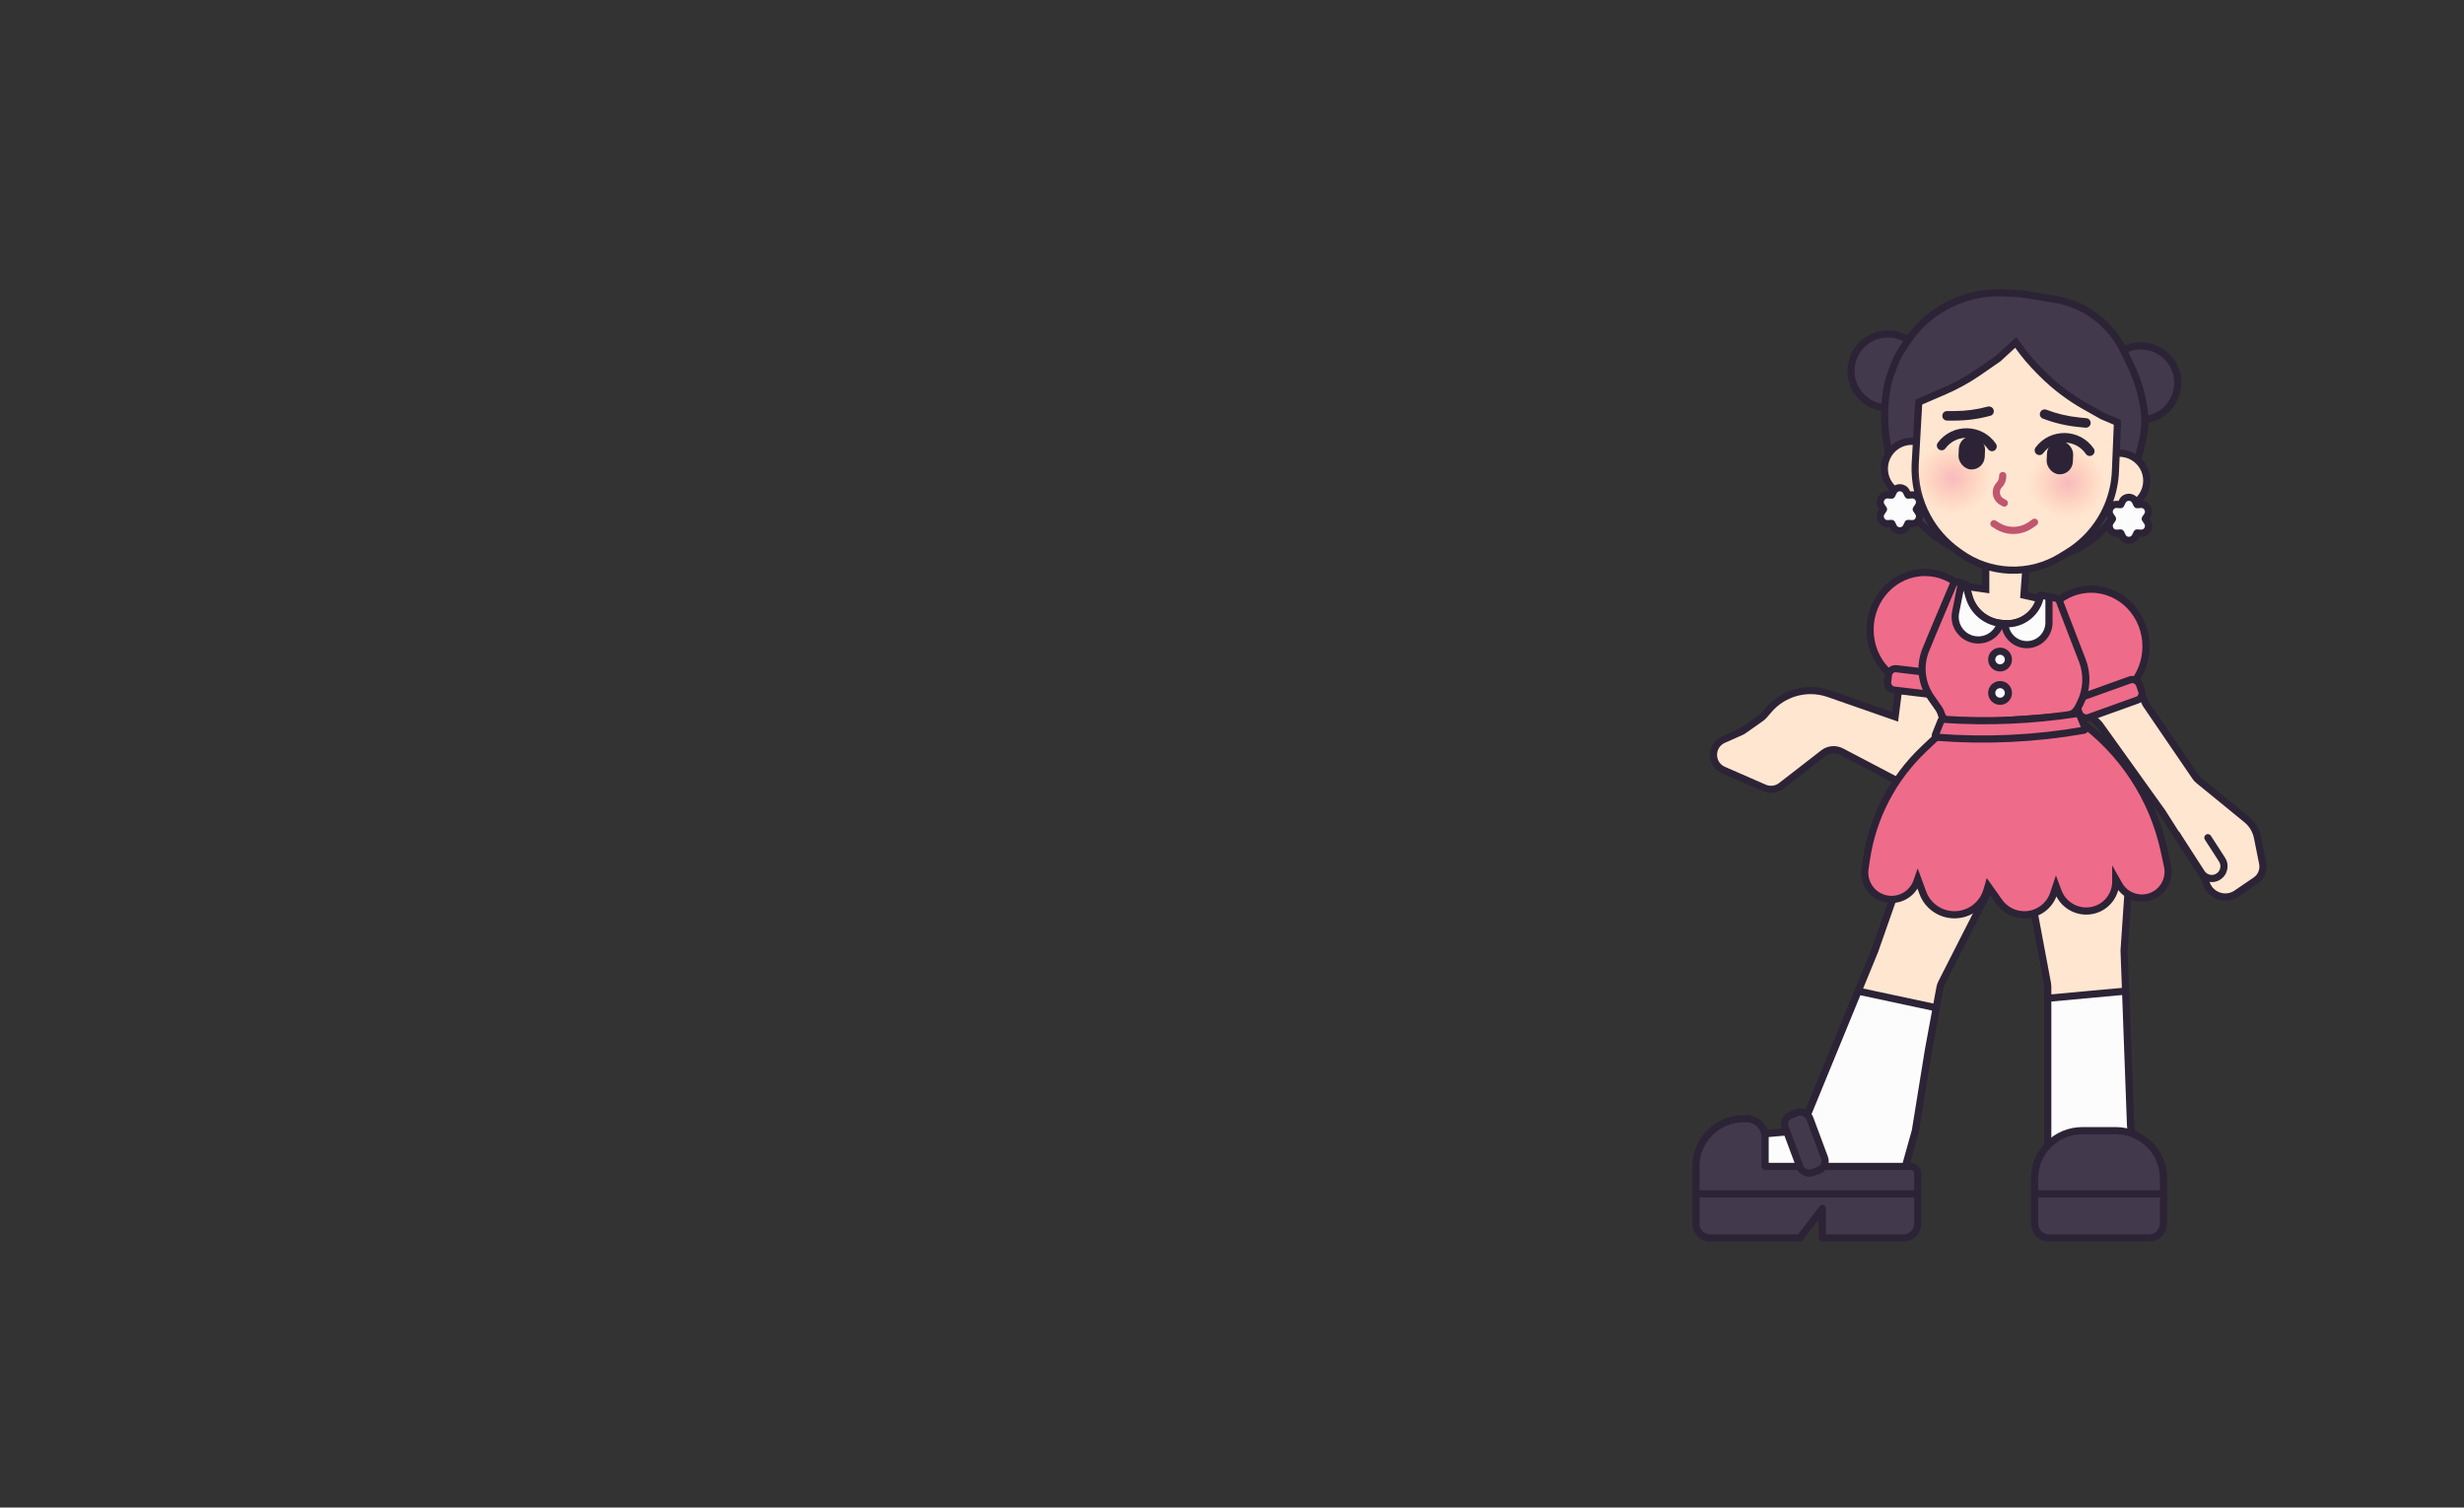 <svg width="1033" height="632" viewBox="0 0 1033 632" fill="none" xmlns="http://www.w3.org/2000/svg">
<rect x="0" y="0" width="1033" height="632" fill="#333333" stroke="none"/>
<mask id="mask0_280_2268" style="mask-type:alpha" maskUnits="userSpaceOnUse" x="0" y="0" width="1032" height="632">
<path d="M31.613 17.243C32.11 7.58 40.09 0 49.766 0H1013.36C1023.77 0 1032.05 8.718 1031.52 19.11L1000.89 614.757C1000.39 624.42 992.41 632 982.734 632H19.135C8.73 632 0.448 623.282 0.983 612.89L31.613 17.243Z" fill="#FF0000"/>
</mask>
<g mask="url(#mask0_280_2268)">
<circle cx="791.5" cy="155.5" r="15.5" fill="#42394D" stroke="#2C2336" stroke-width="3" stroke-linecap="round"/>
<circle cx="897.5" cy="160.5" r="15.5" fill="#42394D" stroke="#2C2336" stroke-width="3" stroke-linecap="round"/>
<path d="M797.291 146.632L799.463 143.352C805.381 134.414 814.236 127.826 824.497 124.726C829.418 123.239 834.553 122.588 839.69 122.801L846.918 123.1L861.271 125.414C865.591 126.11 869.764 127.524 873.617 129.597C880.967 133.55 886.866 139.744 890.456 147.278L893.505 153.677C896.364 159.677 898.222 166.105 899.005 172.705C899.449 176.457 899.238 180.258 898.381 183.937L897.455 187.909C896.82 190.633 895.981 193.305 894.946 195.903L889.316 210.032C887.353 214.957 884.384 219.417 880.598 223.127C873.485 230.096 863.923 234 853.964 234L838.932 234C833.357 234 827.829 232.99 822.615 231.019C812.339 227.134 803.787 219.711 798.495 210.085L797.732 208.698C794.933 203.604 793.034 198.065 792.121 192.325L790.958 185.009C789.664 176.873 789.848 168.571 791.501 160.5C793.08 155.765 794.536 150.795 797.291 146.632Z" fill="#42394D" stroke="#2C2336" stroke-width="3" stroke-linecap="round"/>
<path d="M805.11 251.981L807.614 249.277C810.621 246.029 815.174 244.704 819.455 245.83C820.923 246.217 821.897 247.608 821.757 249.121L817 300.5V326.412C817 327.726 816.381 328.964 815.329 329.753C811.463 332.653 806.273 333.07 801.993 330.826L771.985 315.09C769.557 313.817 766.61 314.078 764.444 315.757L746.783 329.454C744.759 331.023 742.04 331.362 739.692 330.338L722.563 322.858C716.984 320.423 716.958 312.519 722.521 310.046L729.87 306.78C730.289 306.594 730.689 306.367 731.064 306.102L738.299 300.994C738.765 300.666 739.188 300.282 739.56 299.851L741.585 297.507C745.976 292.423 752.362 289.5 759.08 289.5C761.675 289.5 764.251 289.937 766.701 290.792L794.5 300.5L799.046 264.961C799.666 260.108 801.786 255.571 805.11 251.981Z" fill="#FFE6D1" stroke="#2C2336" stroke-width="3" stroke-linecap="round"/>
<path d="M880.478 260.707L878.33 258.934C871.514 253.312 862.38 251.251 853.798 253.349C849.359 254.434 847.092 259.422 849.242 263.454L860.464 284.495C860.819 285.161 861.279 285.764 861.826 286.283L879.513 303.039C879.837 303.346 880.131 303.682 880.39 304.045L906.5 340.5L913.5 351.5L923.928 367.616C924.306 368.201 924.58 368.847 924.737 369.526C926.066 375.285 932.77 377.907 937.653 374.577L945.67 369.111C947.992 367.528 949.142 364.71 948.591 361.955L946.414 351.072C945.823 348.116 944.223 345.458 941.888 343.551L921.784 327.14C921.264 326.716 920.808 326.218 920.429 325.664L899.897 295.581C899.633 295.195 899.409 294.783 899.227 294.351L891.032 274.89C888.712 269.379 885.091 264.512 880.478 260.707Z" fill="#FFE6D1" stroke="#2C2336" stroke-width="3" stroke-linecap="round"/>
<path d="M832.5 247V236.5C832.5 232.634 835.634 229.5 839.5 229.5H842.455C846.528 229.5 849.74 232.963 849.436 237.024L848.5 249.5L858.513 251.725C860.703 252.212 862.528 253.719 863.419 255.778L872.428 276.592C875.009 282.556 874.822 289.357 871.915 295.169L871.634 295.733C870.346 298.307 870.766 301.407 872.691 303.546L878.5 310L881.422 314.018C887.371 322.197 891.077 331.789 892.174 341.842L893.433 353.386C893.478 353.795 893.486 354.206 893.458 354.616L890.5 398.5L893.189 471.545C893.378 476.693 896.563 481.253 901.33 483.203C903.247 483.988 904.5 485.853 904.5 487.925V490.5C904.5 498.232 898.232 504.5 890.5 504.5H864.166C862.755 504.5 861.377 504.074 860.213 503.277L856.858 500.982C854.278 499.217 853.181 495.956 854.17 492.991L858.141 481.078C858.379 480.364 858.5 479.616 858.5 478.864V413.651C858.5 413.218 858.46 412.786 858.38 412.361L848.636 360.392C848.267 358.425 846.55 357 844.549 357C842.985 357 841.553 357.878 840.844 359.272L813.96 412.096C813.655 412.696 813.438 413.336 813.315 413.997L808.5 440L803 474L795.927 499.379C795.084 502.406 792.326 504.5 789.184 504.5H747.5H725.939C724.999 504.5 724.079 504.232 723.286 503.728L720.992 502.268C713.963 497.794 712.187 488.306 717.123 481.593C719.269 478.674 722.57 476.82 726.18 476.506L750.751 474.369C753.361 474.143 755.625 472.478 756.62 470.055L786 398.5L816.258 312.119C816.74 310.741 816.78 309.246 816.371 307.845L813.823 299.108C813.609 298.374 813.276 297.68 812.838 297.054L809.589 292.413C805.484 286.548 804.649 278.995 807.375 272.375L810 266L816.445 250.078C817.652 247.095 820.738 245.32 823.923 245.775L832.5 247Z" fill="#FFE6D1" stroke="#2C2336" stroke-width="3" stroke-linecap="round"/>
<path d="M726.18 476.506L750.751 474.369C753.361 474.143 755.625 472.478 756.62 470.055L779.02 415.5L811.741 422.5L808.5 440L803 474L795.927 499.379C795.084 502.406 792.326 504.5 789.184 504.5H747.5H725.939C724.999 504.5 724.079 504.232 723.286 503.728L720.992 502.268C713.963 497.794 712.187 488.306 717.123 481.593C719.269 478.674 722.57 476.82 726.18 476.506Z" fill="#FCFCFC"/>
<path d="M854.17 492.991L858.141 481.078C858.379 480.364 858.5 479.616 858.5 478.864V418.5L891.126 415.5L893.189 471.545C893.378 476.693 896.563 481.253 901.33 483.203C903.247 483.988 904.5 485.853 904.5 487.925V490.5C904.5 498.232 898.232 504.5 890.5 504.5H864.166C862.755 504.5 861.377 504.074 860.213 503.277L856.858 500.982C854.278 499.217 853.181 495.956 854.17 492.991Z" fill="#FCFCFC"/>
<path d="M726.18 476.506L750.751 474.369C753.361 474.143 755.625 472.478 756.62 470.055L779.02 415.5L811.741 422.5L808.5 440L803 474L795.927 499.379C795.084 502.406 792.326 504.5 789.184 504.5H747.5H725.939C724.999 504.5 724.079 504.232 723.286 503.728L720.992 502.268C713.963 497.794 712.187 488.306 717.123 481.593C719.269 478.674 722.57 476.82 726.18 476.506Z" stroke="#2C2336" stroke-width="3" stroke-linecap="round"/>
<path d="M854.17 492.991L858.141 481.078C858.379 480.364 858.5 479.616 858.5 478.864V418.5L891.126 415.5L893.189 471.545C893.378 476.693 896.563 481.253 901.33 483.203C903.247 483.988 904.5 485.853 904.5 487.925V490.5C904.5 498.232 898.232 504.5 890.5 504.5H864.166C862.755 504.5 861.377 504.074 860.213 503.277L856.858 500.982C854.278 499.217 853.181 495.956 854.17 492.991Z" stroke="#2C2336" stroke-width="3" stroke-linecap="round"/>
<circle cx="801.5" cy="196.5" r="11.5" fill="#FFE6D1" stroke="#2C2336" stroke-width="3" stroke-linecap="round"/>
<circle cx="888.5" cy="201.5" r="11.5" fill="#FFE6D1" stroke="#2C2336" stroke-width="3" stroke-linecap="round"/>
<path d="M804.966 158.896L805.15 154.475C809.048 143.774 817.368 135.272 827.982 131.142C833.07 129.162 838.513 128.257 843.968 128.482L852.083 128.818C857.73 129.052 863.239 130.631 868.151 133.424C873.814 136.645 878.481 141.362 881.64 147.06L882.631 148.848C886.438 155.715 888.281 163.498 887.956 171.343L887.295 187.324L886.874 197.498C886.503 206.466 883.277 215.081 877.665 222.086C874.652 225.849 871.014 229.066 866.912 231.597L864.006 233.391C857.556 237.37 850.064 239.329 842.493 239.016C835.08 238.709 827.92 236.238 821.896 231.908L820.628 230.997C815.386 227.229 811.069 222.32 808.002 216.64C804.359 209.893 802.604 202.289 802.921 194.629L804.966 158.896Z" fill="#FFE6D1" stroke="#2C2336" stroke-width="3" stroke-linecap="round"/>
<ellipse cx="866.651" cy="202.483" rx="16" ry="15" transform="rotate(2.369 866.651 202.483)" fill="url(#paint0_radial_280_2268)" fill-opacity="0.7"/>
<ellipse cx="818.693" cy="200.5" rx="16" ry="15" transform="rotate(2.369 818.693 200.5)" fill="url(#paint1_radial_280_2268)" fill-opacity="0.7"/>
<path d="M839.614 199.363L839.588 199.997C839.538 201.2 839.06 202.345 838.239 203.227L838.132 203.342C837.566 203.949 837.18 204.701 837.016 205.514V205.514C836.63 207.433 837.531 209.381 839.244 210.327L840.281 210.901" stroke="#BF566E" stroke-width="3" stroke-linecap="round"/>
<path d="M835.92 219.561L837.432 220.489C839.492 221.752 841.87 222.401 844.287 222.36V222.36C846.833 222.316 849.307 221.508 851.388 220.041L852.96 218.932" stroke="#BF566E" stroke-width="3" stroke-linecap="round"/>
<path d="M815.21 163.91L798.898 170.945L793.902 170.738L797.062 154.836L819.556 131.245L841.338 124.871L858.74 127.592L872.064 132.147L881.245 140.033L892.882 161.157L893.622 179.578L881.327 174.354L874.057 170.248C867.524 166.557 861.521 161.998 856.213 156.695L855.018 155.501C851.862 152.347 848.964 148.944 846.355 145.324L845.07 143.541L837.786 150.246L829.675 155.877C825.133 159.029 820.287 161.721 815.21 163.91Z" fill="#42394D"/>
<path d="M873.318 171.554C866.667 167.797 860.556 163.155 855.152 157.756L853.957 156.562C850.744 153.351 847.794 149.886 845.137 146.201L844.841 145.79L838.726 151.419L830.529 157.109C825.905 160.319 820.972 163.059 815.803 165.288L802.904 170.85L803.042 167.524L814.615 162.533C819.601 160.383 824.359 157.74 828.818 154.645L836.845 149.072L845.297 141.292L847.571 144.447C850.133 148.001 852.978 151.343 856.078 154.44L857.273 155.634C862.485 160.842 868.379 165.318 874.794 168.942L881.99 173.007L889.16 176.054L889.028 179.257L880.662 175.702L873.318 171.554Z" fill="#2C2336"/>
<rect x="858.383" y="184.626" width="11" height="14" rx="5.5" transform="rotate(2.369 858.383 184.626)" fill="#2C2336"/>
<rect x="821.436" y="182.598" width="11" height="14" rx="5.5" transform="rotate(2.369 821.436 182.598)" fill="#2C2336"/>
<path d="M835.113 187.162V187.162C830.071 179.825 819.305 179.63 814 186.779V186.779" stroke="#2C2336" stroke-width="4" stroke-linecap="round"/>
<path d="M876.113 189.162V189.162C871.071 181.825 860.305 181.63 855 188.779V188.779" stroke="#2C2336" stroke-width="4" stroke-linecap="round"/>
<path d="M815 267C815 273.901 827.209 277.122 822.74 281.5C818.625 285.531 813.089 288 807 288C794.297 288 784 277.255 784 264C784 250.745 794.297 240 807 240C813.089 240 818.625 242.469 822.74 246.5C827.209 250.878 815 260.099 815 267Z" fill="#EF6B8A"/>
<path d="M815 267C815 260.099 827.209 250.878 822.74 246.5M815 267L822.74 246.5M815 267C815 273.901 827.209 277.122 822.74 281.5M815 267L822.74 281.5M822.74 246.5C818.625 242.469 813.089 240 807 240C794.297 240 784 250.745 784 264C784 277.255 794.297 288 807 288C813.089 288 818.625 285.531 822.74 281.5" stroke="#2C2336" stroke-width="3" stroke-linecap="round"/>
<path d="M876.683 295C889.386 295 899.683 284.255 899.683 271C899.683 257.745 889.386 247 876.683 247C871.187 247 866.14 249.012 862.183 252.369L866.183 275L858 285C862.175 291.056 868.988 295 876.683 295Z" fill="#EF6B8A" stroke="#2C2336" stroke-width="3" stroke-linecap="round"/>
<rect x="792.061" y="280" width="23" height="9" rx="3" transform="rotate(6.764 792.061 280)" fill="#EF6B8A" stroke="#2C2336" stroke-width="3" stroke-linecap="round"/>
<rect x="869.684" y="293.384" width="27.797" height="9" rx="3" transform="rotate(-19.731 869.684 293.384)" fill="#EF6B8A" stroke="#2C2336" stroke-width="3" stroke-linecap="round"/>
<path d="M812.893 297.133L809.589 292.413C805.484 286.548 804.649 278.995 807.375 272.375L810 266L818.78 245.205C819.187 244.242 820.265 243.755 821.255 244.085L823.988 244.996C823.996 244.999 824.001 245.004 824.003 245.012L825.52 250.237C827.314 256.414 832.741 260.839 839.153 261.352L840.404 261.452C847.786 262.043 854.372 256.834 855.498 249.515C855.499 249.507 855.507 249.501 855.514 249.503L861.922 250.784C862.593 250.919 863.149 251.387 863.396 252.026L873.003 276.935C875.231 282.709 874.923 289.155 872.155 294.691L871.279 296.442C870.176 298.648 867.993 300.111 865.533 300.293L820.428 303.618C817.408 303.841 814.644 301.922 813.796 299.016C813.6 298.343 813.295 297.707 812.893 297.133Z" fill="#EF6B8A" stroke="#2C2336" stroke-width="3" stroke-linecap="round"/>
<path fill-rule="evenodd" clip-rule="evenodd" d="M731 468.999C719.954 468.999 711 477.953 711 488.999V512.999C711 516.312 713.686 518.999 717 518.999H754.585L764 506.627V518.999H798C801.314 518.999 804 516.312 804 512.999V491.999C804 490.342 802.657 488.999 801 488.999H766H764H740V476.732C740 472.461 736.538 468.999 732.267 468.999H731Z" fill="#42394D"/>
<path d="M754.585 518.999V520.499C755.053 520.499 755.495 520.28 755.779 519.907L754.585 518.999ZM764 506.627H765.5C765.5 505.983 765.089 505.411 764.479 505.205C763.869 505 763.196 505.206 762.806 505.718L764 506.627ZM764 518.999H762.5C762.5 519.827 763.172 520.499 764 520.499V518.999ZM740 488.999H738.5C738.5 489.827 739.172 490.499 740 490.499V488.999ZM712.5 488.999C712.5 478.781 720.783 470.499 731 470.499V467.499C719.126 467.499 709.5 477.124 709.5 488.999H712.5ZM709.5 488.999V512.999H712.5V488.999H709.5ZM709.5 512.999C709.5 517.141 712.858 520.499 717 520.499V517.499C714.515 517.499 712.5 515.484 712.5 512.999H709.5ZM717 520.499H754.585V517.499H717V520.499ZM755.779 519.907L765.194 507.535L762.806 505.718L753.391 518.09L755.779 519.907ZM762.5 506.627V518.999H765.5V506.627H762.5ZM764 520.499H798V517.499H764V520.499ZM798 520.499C802.142 520.499 805.5 517.141 805.5 512.999H802.5C802.5 515.484 800.485 517.499 798 517.499V520.499ZM805.5 512.999V491.999H802.5V512.999H805.5ZM805.5 491.999C805.5 489.513 803.485 487.499 801 487.499V490.499C801.828 490.499 802.5 491.17 802.5 491.999H805.5ZM801 487.499H766V490.499H801V487.499ZM766 487.499H764V490.499H766V487.499ZM764 487.499H740V490.499H764V487.499ZM738.5 476.732V488.999H741.5V476.732H738.5ZM732.267 470.499C735.709 470.499 738.5 473.289 738.5 476.732H741.5C741.5 471.632 737.366 467.499 732.267 467.499V470.499ZM731 470.499H732.267V467.499H731V470.499Z" fill="#2C2336"/>
<line x1="711" y1="500.499" x2="804" y2="500.499" stroke="#2C2336" stroke-width="3" stroke-linejoin="round"/>
<rect x="747" y="468.838" width="11" height="25.802" rx="4" transform="rotate(-20.427 747 468.838)" fill="#42394D" stroke="#2C2336" stroke-width="3" stroke-linejoin="round"/>
<path fill-rule="evenodd" clip-rule="evenodd" d="M873 474C861.954 474 853 482.955 853 494V513C853 516.314 855.686 519 859 519H901C904.314 519 907 516.314 907 513V494C907 482.955 898.046 474 887 474H873Z" fill="#42394D"/>
<path d="M854.5 494C854.5 483.783 862.783 475.5 873 475.5V472.5C861.126 472.5 851.5 482.126 851.5 494H854.5ZM854.5 513V494H851.5V513H854.5ZM859 517.5C856.515 517.5 854.5 515.486 854.5 513H851.5C851.5 517.143 854.858 520.5 859 520.5V517.5ZM901 517.5H859V520.5H901V517.5ZM905.5 513C905.5 515.486 903.485 517.5 901 517.5V520.5C905.142 520.5 908.5 517.143 908.5 513H905.5ZM905.5 494V513H908.5V494H905.5ZM887 475.5C897.217 475.5 905.5 483.783 905.5 494H908.5C908.5 482.126 898.874 472.5 887 472.5V475.5ZM873 475.5H887V472.5H873V475.5Z" fill="#2C2336"/>
<line x1="853" y1="500.5" x2="907" y2="500.5" stroke="#2C2336" stroke-width="3" stroke-linejoin="round"/>
<path d="M930.035 367.473C927.657 369.006 924.488 368.322 922.954 365.945L913.11 350.683L921.719 345.131L931.562 360.393C933.096 362.77 932.412 365.94 930.035 367.473Z" fill="#FFE6D1"/>
<path d="M930.848 368.734C927.775 370.716 923.676 369.831 921.694 366.758L911.037 350.236L913.542 348.62L915.184 351.131L924.215 365.132C925.299 366.813 927.541 367.297 929.222 366.212C930.903 365.128 931.386 362.887 930.302 361.206L924.35 351.979C923.906 351.289 924.097 350.371 924.78 349.917C925.477 349.453 926.418 349.649 926.872 350.352L932.823 359.58C934.805 362.653 933.921 366.751 930.848 368.734Z" fill="#2C2336"/>
<path d="M895.909 211.55L895.231 210.165C894.118 207.894 890.882 207.894 889.769 210.165L889.091 211.55C889.084 211.565 889.068 211.574 889.052 211.573L887.513 211.468C884.99 211.295 883.372 214.098 884.782 216.197L885.643 217.477C885.652 217.491 885.652 217.509 885.643 217.523L884.782 218.803C883.372 220.902 884.99 223.705 887.513 223.532L889.052 223.427C889.068 223.426 889.084 223.435 889.091 223.45L889.769 224.835C890.882 227.106 894.118 227.106 895.231 224.835L895.909 223.45C895.916 223.435 895.932 223.426 895.948 223.427L897.487 223.532C900.01 223.705 901.628 220.902 900.218 218.803L899.357 217.523C899.348 217.509 899.348 217.491 899.357 217.477L900.218 216.197C901.628 214.098 900.01 211.295 897.487 211.468L895.948 211.573C895.932 211.574 895.916 211.565 895.909 211.55Z" fill="#FCFCFC" stroke="#2C2336" stroke-width="3"/>
<path d="M799.909 207.55L799.231 206.165C798.118 203.894 794.882 203.894 793.769 206.165L793.091 207.55C793.084 207.565 793.068 207.574 793.052 207.573L791.513 207.468C788.99 207.295 787.372 210.098 788.782 212.197L789.643 213.477C789.652 213.491 789.652 213.509 789.643 213.523L788.782 214.803C787.372 216.902 788.99 219.705 791.513 219.532L793.052 219.427C793.068 219.426 793.084 219.435 793.091 219.45L793.769 220.835C794.882 223.106 798.118 223.106 799.231 220.835L799.909 219.45C799.916 219.435 799.932 219.426 799.948 219.427L801.487 219.532C804.01 219.705 805.628 216.902 804.218 214.803L803.357 213.523C803.348 213.509 803.348 213.491 803.357 213.477L804.218 212.197C805.628 210.098 804.01 207.295 801.487 207.468L799.948 207.573C799.932 207.574 799.916 207.565 799.909 207.55Z" fill="#FCFCFC" stroke="#2C2336" stroke-width="3"/>
<path fill-rule="evenodd" clip-rule="evenodd" d="M822.313 244.438L819.862 256.695C818.828 261.866 822.117 266.915 827.265 268.059C832.198 269.155 837.146 266.277 838.633 261.446L838.676 261.307C832.473 260.617 827.27 256.26 825.521 250.237L824.004 245.012C824.002 245.004 823.996 244.999 823.989 244.996L822.313 244.438ZM859.001 250.2L855.515 249.503C855.507 249.501 855.5 249.507 855.499 249.515C854.377 256.804 847.841 262 840.496 261.459L840.56 262.033C841.092 266.818 845.204 270.394 850.016 270.257C855.019 270.114 859.001 266.017 859.001 261.012V250.2Z" fill="#FCFCFC"/>
<path d="M819.862 256.695L821.333 256.989L819.862 256.695ZM822.313 244.438L822.788 243.014L821.176 242.477L820.842 244.143L822.313 244.438ZM827.265 268.059L827.59 266.594L827.59 266.594L827.265 268.059ZM838.633 261.446L840.066 261.888L840.066 261.888L838.633 261.446ZM838.676 261.307L840.109 261.748L840.642 260.016L838.841 259.816L838.676 261.307ZM825.521 250.237L824.081 250.655L824.081 250.655L825.521 250.237ZM824.004 245.012L822.564 245.43L822.564 245.43L824.004 245.012ZM823.989 244.996L823.515 246.419L823.515 246.419L823.989 244.996ZM855.515 249.503L855.809 248.032L855.515 249.503ZM859.001 250.2H860.501V248.97L859.295 248.729L859.001 250.2ZM855.499 249.515L854.016 249.287L854.016 249.287L855.499 249.515ZM840.496 261.459L840.606 259.963L838.806 259.831L839.005 261.625L840.496 261.459ZM840.56 262.033L842.051 261.868L842.051 261.868L840.56 262.033ZM850.016 270.257L850.059 271.756L850.059 271.756L850.016 270.257ZM821.333 256.989L823.784 244.732L820.842 244.143L818.391 256.4L821.333 256.989ZM827.59 266.594C823.239 265.627 820.459 261.36 821.333 256.989L818.391 256.4C817.197 262.371 820.995 268.202 826.939 269.523L827.59 266.594ZM837.199 261.005C835.943 265.088 831.76 267.521 827.59 266.594L826.939 269.523C832.636 270.789 838.35 267.466 840.066 261.888L837.199 261.005ZM837.242 260.865L837.199 261.005L840.066 261.888L840.109 261.748L837.242 260.865ZM824.081 250.655C825.999 257.262 831.706 262.041 838.51 262.797L838.841 259.816C833.24 259.193 828.541 255.258 826.962 249.819L824.081 250.655ZM822.564 245.43L824.081 250.655L826.962 249.819L825.445 244.594L822.564 245.43ZM823.515 246.419C823.055 246.266 822.699 245.896 822.564 245.43L825.445 244.594C825.305 244.113 824.938 243.731 824.463 243.573L823.515 246.419ZM821.839 245.861L823.515 246.419L824.463 243.573L822.788 243.014L821.839 245.861ZM855.221 250.974L858.707 251.671L859.295 248.729L855.809 248.032L855.221 250.974ZM856.981 249.743C856.852 250.58 856.051 251.14 855.221 250.974L855.809 248.032C854.963 247.863 854.147 248.434 854.016 249.287L856.981 249.743ZM840.386 262.955C848.511 263.553 855.741 257.806 856.981 249.743L854.016 249.287C853.014 255.802 847.171 260.446 840.606 259.963L840.386 262.955ZM842.051 261.868L841.987 261.294L839.005 261.625L839.069 262.199L842.051 261.868ZM849.973 268.757C845.942 268.872 842.496 265.876 842.051 261.868L839.069 262.199C839.687 267.759 844.467 271.916 850.059 271.756L849.973 268.757ZM857.501 261.012C857.501 265.205 854.165 268.638 849.973 268.757L850.059 271.756C855.873 271.59 860.501 266.829 860.501 261.012H857.501ZM857.501 250.2V261.012H860.501V250.2H857.501Z" fill="#2C2336"/>
<path d="M806.492 314.042L815.5 305.5L871.5 302C889.842 315.193 902.622 334.735 907.356 356.828L908.712 363.154C909.764 368.067 907.36 373.07 902.866 375.317C897.618 377.941 891.234 375.992 888.347 370.884L887 368.5V369.602C887 375.608 882.67 380.739 876.75 381.75C870.801 382.766 864.968 379.415 862.849 373.764L862 371.5L860.946 374.662C859.187 379.94 854.247 383.5 848.684 383.5C844.492 383.5 840.56 381.467 838.137 378.046L833.5 371.5L832.972 373.31C831.211 379.348 825.675 383.5 819.385 383.5C813.447 383.5 808.141 379.794 806.097 374.219L804 368.5L803.65 369.506C801.627 375.323 795.303 378.434 789.459 376.486C784.277 374.759 781.084 369.561 781.884 364.158L782.462 360.254C785.078 342.596 793.539 326.325 806.492 314.042Z" fill="#EF6B8A" stroke="#2C2336" stroke-width="3"/>
<path d="M813.796 302.012C813.918 301.706 814.226 301.515 814.554 301.538V301.538C833.339 302.833 852.389 302.021 870.989 299.092V299.092C871.331 299.038 871.666 299.225 871.8 299.545L874.143 305.146C874.326 305.583 874.055 306.077 873.588 306.159V306.159C853.277 309.705 832.561 310.684 812.005 309.078V309.078C811.507 309.04 811.189 308.529 811.374 308.066L813.796 302.012Z" fill="#EF6B8A" stroke="#2C2336" stroke-width="3" stroke-linecap="round"/>
<circle cx="838.5" cy="276.5" r="3.5" fill="#FCFCFC" stroke="#2C2336" stroke-width="3"/>
<circle cx="838.5" cy="290.5" r="3.5" fill="#FCFCFC" stroke="#2C2336" stroke-width="3"/>
<path fill-rule="evenodd" clip-rule="evenodd" d="M835.791 171.822C836.12 172.876 835.534 174.001 834.468 174.293C829.565 175.638 824.5 176.321 819.41 176.321H816.291C815.186 176.321 814.291 175.426 814.291 174.321V174.321C814.291 173.217 815.186 172.321 816.291 172.321H819.41C824.096 172.321 828.758 171.699 833.275 170.473C834.341 170.183 835.462 170.767 835.791 171.822V171.822Z" fill="#2C2336"/>
<path fill-rule="evenodd" clip-rule="evenodd" d="M855.333 172.874C854.9 173.89 855.371 175.068 856.402 175.465C861.147 177.293 866.118 178.478 871.183 178.987L874.286 179.298C875.385 179.409 876.365 178.607 876.476 177.508V177.508C876.586 176.409 875.784 175.429 874.685 175.318L871.582 175.007C866.92 174.539 862.343 173.454 857.971 171.783C856.939 171.388 855.766 171.857 855.333 172.874V172.874Z" fill="#2C2336"/>
</g>
<defs>
<radialGradient id="paint0_radial_280_2268" cx="0" cy="0" r="1" gradientUnits="userSpaceOnUse" gradientTransform="translate(866.651 202.483) rotate(90) scale(15 16)">
<stop stop-color="#F5A6B9"/>
<stop offset="1" stop-color="#FFB08E" stop-opacity="0"/>
<stop offset="1" stop-color="#F5A6B9" stop-opacity="0"/>
</radialGradient>
<radialGradient id="paint1_radial_280_2268" cx="0" cy="0" r="1" gradientUnits="userSpaceOnUse" gradientTransform="translate(818.693 200.5) rotate(90) scale(15 16)">
<stop stop-color="#F5A6B9"/>
<stop offset="1" stop-color="#FFB08E" stop-opacity="0"/>
<stop offset="1" stop-color="#F5A6B9" stop-opacity="0"/>
</radialGradient>
</defs>
</svg>

